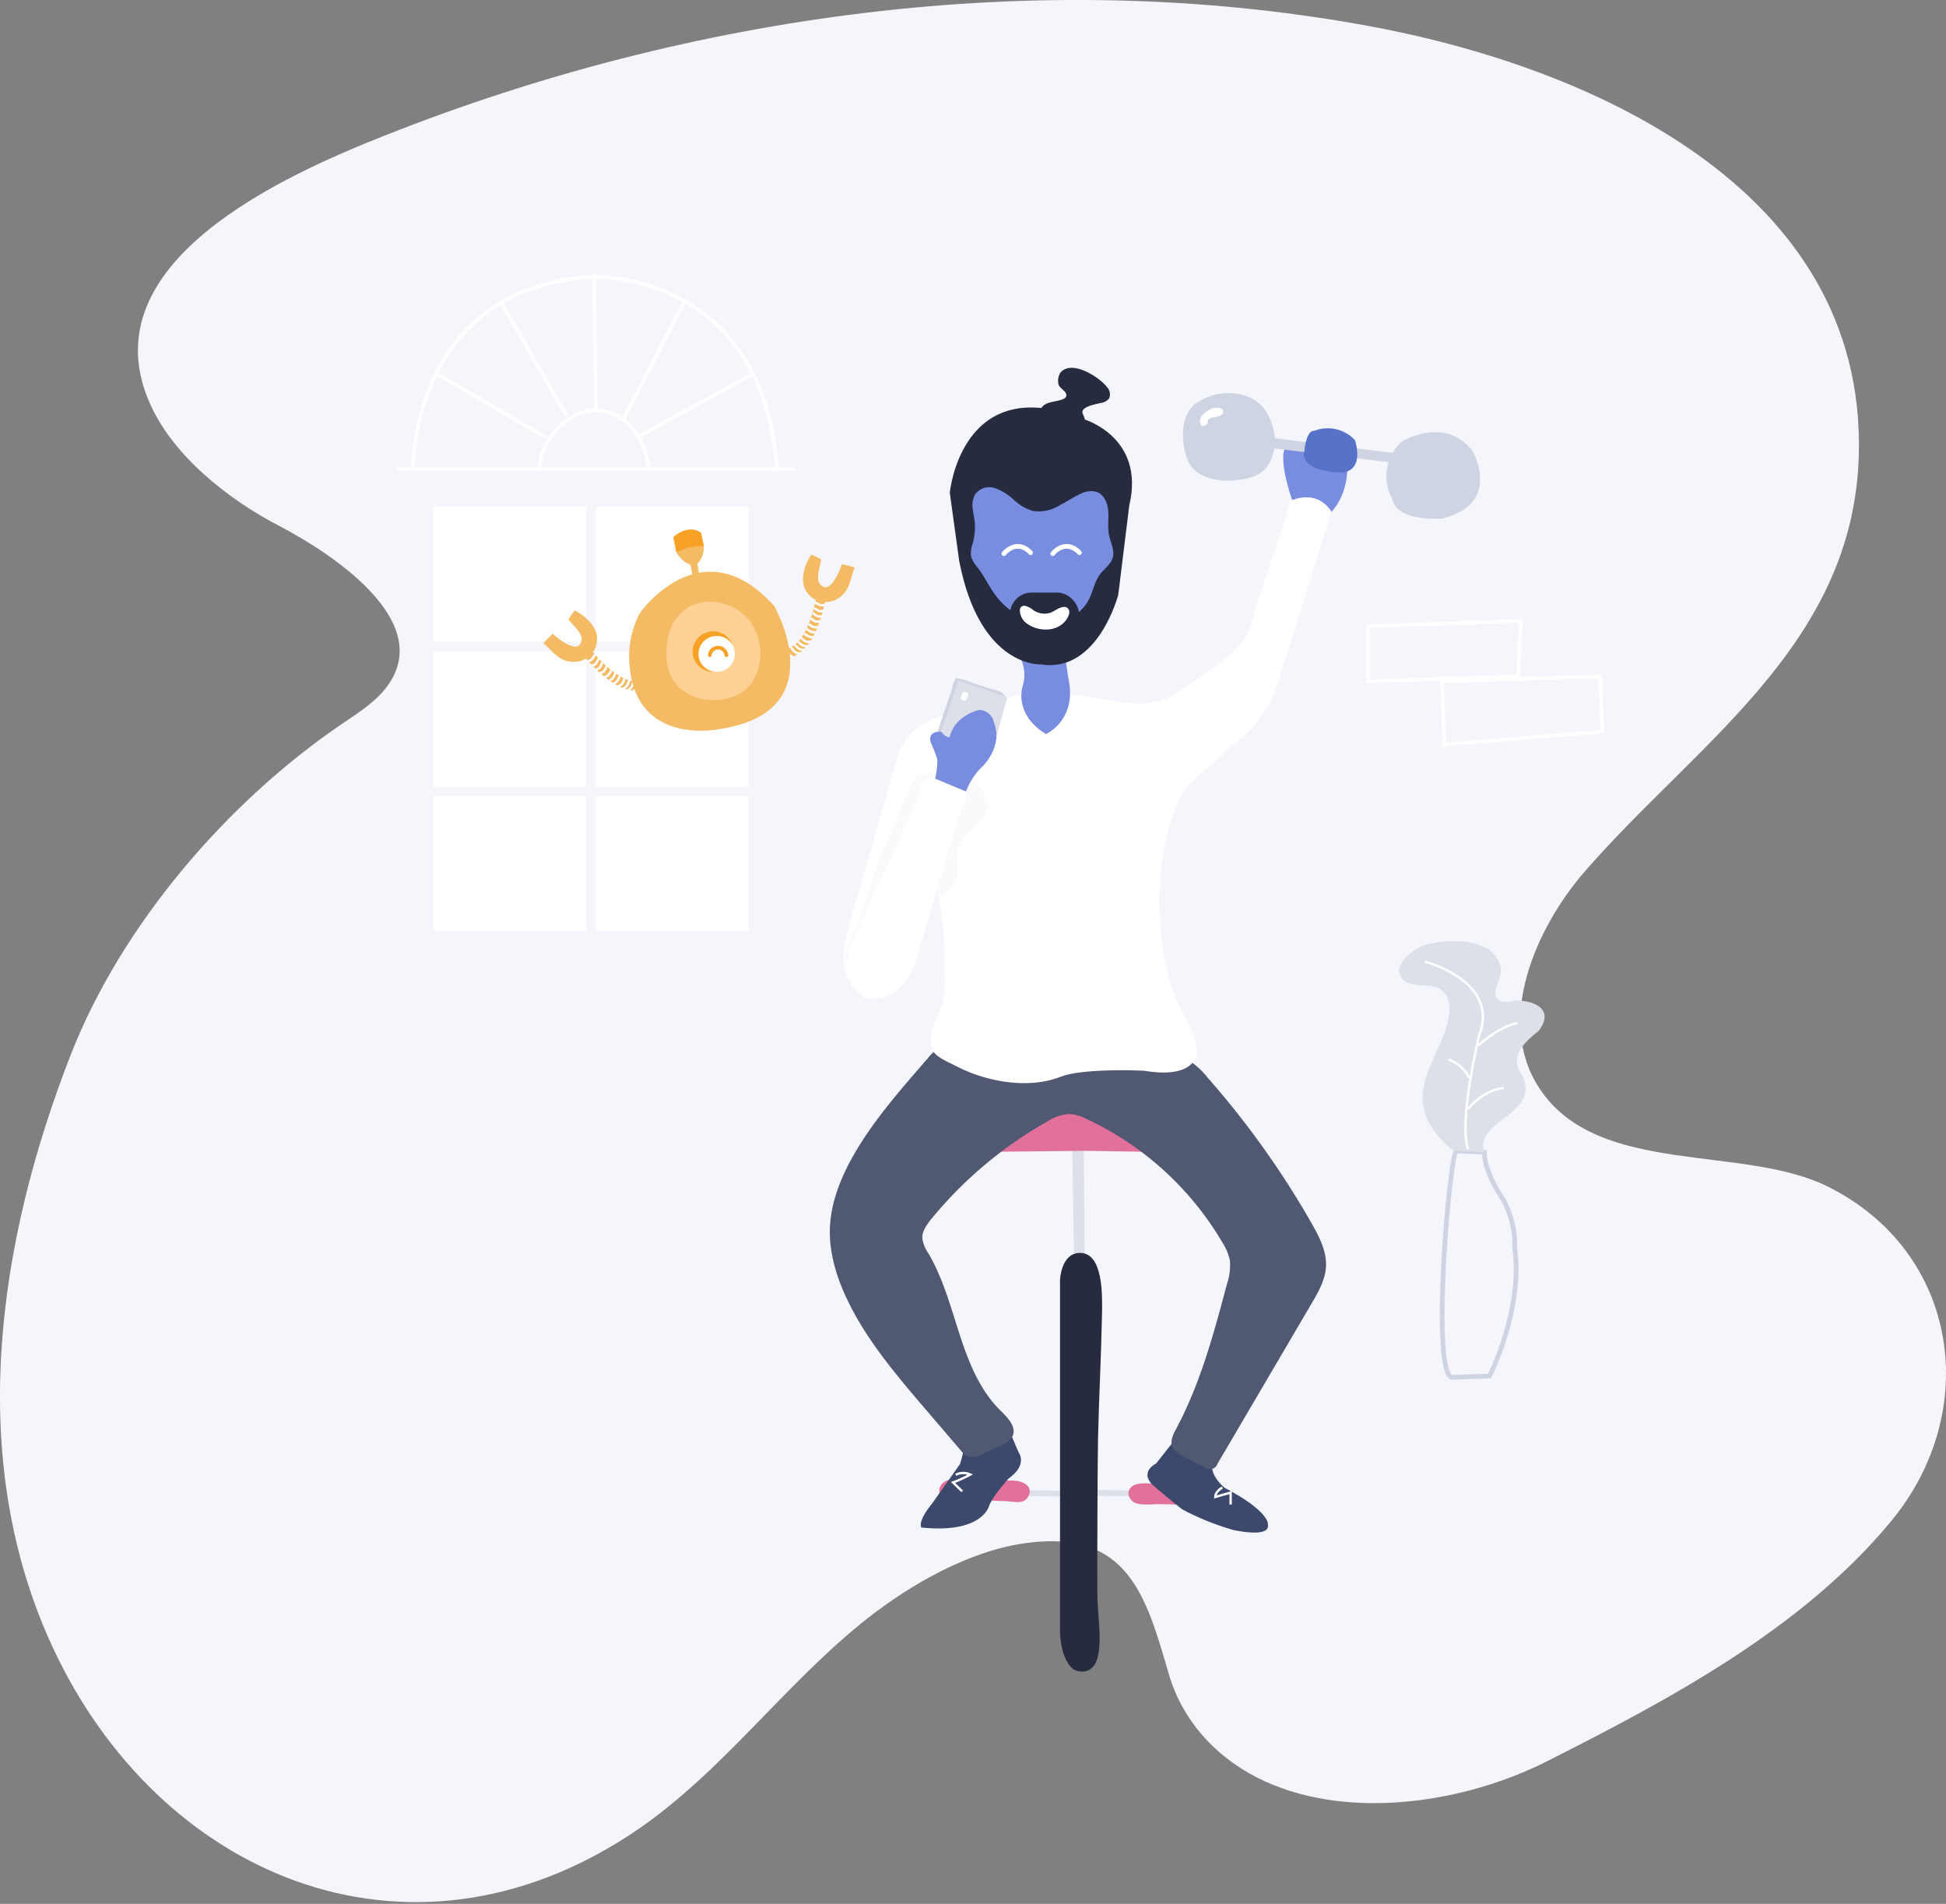 <svg xmlns="http://www.w3.org/2000/svg" width="415" height="406" viewBox="0 0 415 406">
    <rect x="0" y="0" width="415" height="406" fill="#808080" stroke="none"/>
    <g fill="none" fill-rule="evenodd" transform="translate(-1 -1)">
        <path fill="#F5F6FB" fill-rule="nonzero" d="M64.11 402.14c-21.86-7.86-40.58-25.59-51.83-49.76C-6.43 312.17.45 266 16.06 226c10.86-27.83 33.51-54.12 58-70.72 3.68-2.49 7.58-4.93 10-8.63 9.3-14-13.66-28.36-23.52-33.5C49.82 107.59 38 98.36 33 87.11 19.56 57 61.8 38.32 83.12 29.88 148.41 4 222.2-6.2 291.76 6.34 340.08 15 398.85 41.22 397.41 97.87c-1 40.62-34.69 61.57-58.53 89.08-10.18 11.74-19.25 31.66-9.5 46.28 12.56 18.83 43.58 11.67 61.8 21 27.69 14.1 32.39 47.75 13.2 71.07-18.95 23-47.35 38.11-73.55 51.34-17.21 8.69-41.55 12.63-60 4.27-9.81-4.45-17.55-12.47-20.6-23-4.84-16.68-8.75-30.82-30.47-27.84-12 1.64-24.29 8.65-33.7 16-17.81 14-31.33 33.37-50.27 45.9-24.08 15.95-49.49 18.14-71.68 10.17z"/>
        <path fill="#FFF" fill-rule="nonzero" d="M93.46 109.08h32.57v28.78H93.46zM128.08 109.08h32.57v28.78h-32.57zM93.46 140h32.57v28.78H93.46zM128.08 140h32.57v28.78h-32.57zM93.46 170.76h32.57v28.78H93.46zM128.08 170.76h32.57v28.78h-32.57z"/>
        <path stroke="#FFF" stroke-linecap="round" stroke-width=".75" d="M85.87 101.04h84.43M89.09 100.23s0-38.19 38.6-40.2c0 0 35.78-1.21 39 40.61"/>
        <path stroke="#FFF" stroke-linecap="round" stroke-width=".75" d="M116 101a12.78 12.78 0 0 1 1.92-6c2.75-4.55 8.08-7.89 13.44-5.89 4.9 1.83 7.24 6.75 8 11.55M117.23 94.2L94.31 80.8M121.65 89.38l-13.67-23.72M127.68 60.03l.4 28.14M134.12 90.05l12.86-24.8M137.73 93.8l23.72-13"/>
        <path fill="#DDE0E9" fill-rule="nonzero" d="M229.64 243.9l.41 25.48-.1 5.9 2.44.21-.2-21.06-.1-11.16zM219.94 318.8l5.06.05 4.43.15-.18 1.12h-4.14l-5.62-.11zM233.84 318.73l5.06.05 4.43.15-.18 1.12-4.14-.01-5.62-.1z"/>
        <path fill="#E1709A" fill-rule="nonzero" d="M202.82 320.78a10.47 10.47 0 0 0 2.68.09l3.21.07c1.3 0 2.6 0 3.89.09l2.87.1c1.94.06 4.14.9 5-1.39.75-2.12-1.81-3-3.51-3l-6.05-.1-4.53-.08c-1.63 0-3.23-.41-4.49.88a2 2 0 0 0 .59 3.21 2 2 0 0 0 .34.13zM243.27 321.57c1.49.49 3.86.16 5.08.19 3.66.087 7.327.197 11 .33 1 0 1.75-1.48 1.69-2.38-.1-1.68-2.38-2-3.67-2.16l-5.51-.09-4.4-.07c-1.68 0-5.56-.63-5.8 2a2.27 2.27 0 0 0 .61 1.52 2.07 2.07 0 0 0 1 .66z"/>
        <path fill="#3C496D" fill-rule="nonzero" d="M216.67 307.08l1.58 3.69s2 2.58-2.16 5.53c0 0-3.46 3.81-4.18 5.9 0 0-1.44 5.9-14.41 4.55 0 0-1-1.11 2.31-5.16l5.91-8.36s1-2.83.72-4.18l10.23-1.97z"/>
        <path fill="#E1709A" fill-rule="nonzero" d="M213.59 246.61l18.87-.19 13.48.21s5.26-8.42-8.21-9.27c0 0-18.11-2.95-24 1.47-.01.02-3.64 5.65-.14 7.78z"/>
        <path stroke="#CFD4E2" d="M310.8 294.72l7.86-.28s7.3-14.32 5.33-27.52c0 0 .56-4.21-2.25-9.83 0 0-4.21-5.9-4.21-10.39l-5.9-.28c-1.46-.01-5.63 48.47-.83 48.3z"/>
        <path fill="#DDE0E9" fill-rule="nonzero" d="M317.54 246.71l-5.9-.28c-1.51-.07-3.82-3-4.59-4-6.73-8.92 1.21-15.77 2.87-24.39.67-3.46-.4-6.52-4.18-6.84a18 18 0 0 1-4-.43 3.17 3.17 0 0 1-2.41-2.87 3.4 3.4 0 0 1 .61-1.63 9.66 9.66 0 0 1 5.28-3.81 19.44 19.44 0 0 1 6.58-.7 12.75 12.75 0 0 1 6.5 1.61c1.9 1.22 3.23 3.58 2.64 5.76-.45 1.67-1.9 4-.23 5.23.85.65 2.93 0 4 0 4.44.22 7.58 2.38 4.38 6.54-2.69 2.07-6.08 5.19-3.92 8.71 5.49 8.96-9.98 10.05-7.63 17.1z"/>
        <path stroke="#FFF" stroke-width=".5" d="M304.83 206.06s16.22 4.21 11.58 15.79c0 0-4.42 18.53-2.32 24.22M316.21 224s4.21-4 8.42-4.84M314.1 237.44s3.16-4 7.58-4.42M314.31 230.91s-.84-2.53-4.42-4"/>
        <path fill="#788DDF" fill-rule="nonzero" d="M276.73 108.08s-4.33-11.7-.47-12.63a5.71 5.71 0 0 1 4.21 3.86l7.84 1.64s.23 6.08-4.21 10.06l-7.37-2.93z"/>
        <path fill="#CFD4E2" fill-rule="nonzero" d="M268.54 93.93l31.24 3.86s1.75 1.75-.58 2l-30.53-3.63s-3.06-.83-.13-2.23z"/>
        <path fill="#CFD4E2" fill-rule="nonzero" d="M256.25 86.91a11.92 11.92 0 0 1 10.4-1.5c3.35 1.13 5 3.67 5.89 7a10.13 10.13 0 0 1-.85 7.35c-1.54 2.72-4.25 3.31-7.15 3.65-3.73.43-8.94-.47-10.35-4.52-1.3-3.71-1.68-9.54 2.06-11.98zM297.9 107.38a10 10 0 0 1 2-12.17s8.89-5.62 15 1.75c0 0 6.79 11.35-6.32 14.62-.03.01-9.74.83-10.68-4.2z"/>
        <path fill="#3C496D" fill-rule="nonzero" d="M251.31 308.34l-3.77 4.77s-3.78 1.82-.49 4.77c0 0 3.78 3.22 6.08 5a55.67 55.67 0 0 0 10.87 4.39s7.89 1.82 7.39-1.12c0 0 .66-2.66-9.2-7.85 0 0-4.27-3.36-2.14-6.59l-8.74-3.37z"/>
        <path fill="#515872" fill-rule="nonzero" d="M202.17 224l-.35.15a9.64 9.64 0 0 0-3 2.58c-8.16 9.43-19.73 22.14-20.78 35.15-.44 5.5 1.16 11 3.51 16 4.12 8.75 10.48 16.22 16.76 23.57l7.59 8.87c.392.54.91.976 1.51 1.27a4.13 4.13 0 0 0 3.14-.53l3.86-1.79a4.77 4.77 0 0 0 2.49-1.93c1-2-1-4-2.55-5.54-8.81-8.71-9.09-22.84-15.36-33.53a7.17 7.17 0 0 1-1.3-3.23c-.05-1.49.91-2.8 1.85-4a87.9 87.9 0 0 1 24.88-20.92 9.32 9.32 0 0 1 4.58-1.55 9.13 9.13 0 0 1 3.59 1 65.84 65.84 0 0 1 29.13 26.46 11.17 11.17 0 0 1 1.56 3.76 12.23 12.23 0 0 1-.61 5c-2.81 10.56-5.67 21.24-10.83 30.88-.65 1.21-1.35 2.62-.81 3.89a4.52 4.52 0 0 0 2.32 2l4.45 2.27a1.73 1.73 0 0 0 2.85-.69l20.05-34.15c1.45-2.47 2.94-5.06 3.08-7.92.16-3.23-1.41-6.26-3-9.07a187.51 187.51 0 0 0-22.25-31.19 15.88 15.88 0 0 0-5.16-4.34 16.57 16.57 0 0 0-6-1l-40.82-1.91a10.8 10.8 0 0 0-4.38.44z"/>
        <path fill="#FFF" fill-rule="nonzero" d="M202.57 153.56l19.55-5.45 12.14 1.68c6.77.94 12 2.8 18.19-1.3 3-2 6-4 8.86-6.28a21.38 21.38 0 0 0 5.11-5.1c1.42-2.27 1.89-5.2 2.74-7.72l3.22-9.56 2.85-8.46c.17-.51.72-3.4 1.23-3.65 0 0 5.29-2.56 8.49 2.4l-12 38.3s-2.56 6.09-6.41 9.14l-9.46 8.44c-2.21 2-3.82 3.54-5 6.4-3.77 9.18-4.55 20-3.24 29.71a44.81 44.81 0 0 0 3 12c1.63 3.69 4.05 6.9 4.38 11.06 0 0 .48 6.09-11.22 4.17 0 0-12.82-.64-17.79 1.28-4.74 1.83-10.1 1.65-15 .46a32.2 32.2 0 0 1-7.26-2.71c-1.46-.76-4.36-1.88-5.06-3.42-1.39-3.07.85-6.47 1.9-9.27 1.17-3.11.65-6.56.65-9.83a76.53 76.53 0 0 0-.87-11.6 77.781 77.781 0 0 0-2.39-10.67 5.59 5.59 0 0 0-1.1-2.54c-1.51 1.69-2.47 4.32-3.55 6.32l-5.06 9.37-7.26 13.43v.08s-3.2-3.53.64-14.58l9.46-32.85s1.28-7.32 10.26-9.25z"/>
        <path fill="#5772C9" fill-rule="nonzero" d="M281.29 92.87a7.88 7.88 0 0 1 8.66 2s2.34 6.79-3.16 6.9c0 0-8.77-.12-7.6-4.68-.01 0 .35-4.33 2.1-4.22z"/>
        <path fill="#788DDF" fill-rule="nonzero" d="M218.09 140.46a8 8 0 0 1 1.05 6.67s-2.22 6 4.91 10.41c0 0 6.43-2.81 4.91-11.23 0 0-1.4-7.49-.58-9l-10.29 3.15z"/>
        <path fill="#272B3F" fill-rule="nonzero" d="M241.82 108.83l-2.34 19s-4.33 16.73-16.38 14.86c0 0-13.1.94-17.55-22.11l-2-14.51S206 79.94 232 90.35c0 0 13.33 3.74 9.82 18.48z"/>
        <path fill="#788DDF" fill-rule="nonzero" d="M208.48 109.77a5.09 5.09 0 0 1 .46-3.33 3.73 3.73 0 0 1 4.26-1.33 11.58 11.58 0 0 1 4 2.47 10.3 10.3 0 0 0 4 2.36 8.12 8.12 0 0 0 5.34-.94c1.65-.82 3.17-1.9 4.85-2.66a4.76 4.76 0 0 1 3.47-.45c1.59.56 2.35 2.4 2.48 4.08.13 1.68-.17 3.41.15 5.05.32 1.64 1.26 3.28.81 4.89-.41 1.45-1.8 2.36-2.71 3.57-1.21 1.61-1.51 3.71-2.44 5.49-1.9 3.62-6.38 5.46-10.42 4.88a15.12 15.12 0 0 1-9.92-6.62c-1.18-1.71-2.09-3.6-3.35-5.25a6.25 6.25 0 0 1-1.38-2.34 6.5 6.5 0 0 1 .41-2.91c.409-1.569.524-3.2.34-4.81-.12-.69-.26-1.42-.35-2.15z"/>
        <path fill="#F5F6FB" fill-rule="nonzero" d="M183.18 210.84s-4-3.58-.42-10.53c2.38-4.61 3.56-9.6 5.22-14.48 1.66-4.88 4.29-9.41 5.89-14.33a10.13 10.13 0 0 1 2.61-4.53c.34-.3 4.68-2.27 4.6-1l-.84 15-17.06 29.87zM201.79 192.46c-1.88-3.07-1.24-7-.53-10.51a98.18 98.18 0 0 1 4.48-16.81c2.69 3.3 8.21 5.33 4.77 10.46-1.63 2.42-4.68 3.9-5.3 6.95-.42 2.1.75 3.74-.24 5.79a11 11 0 0 1-3.18 4.12z" opacity=".55"/>
        <path fill="#FFF" fill-rule="nonzero" d="M199.21 167.14s5 0 7.76 2.75c0 0 .81.48-1 3.56 0 0-8.41 28.13-9.21 31 0 0-2.26 10.83-11.15 9.38 0 0-8.08-3.23-1.13-15.68L196.95 171s-.16-4.51 2.26-3.86z"/>
        <path fill="#DDE0E9" fill-rule="nonzero" d="M201.18 159.2l4.25-13.01 10.39 3.51-2.9 10.47-9.68 2.05z"/>
        <path fill="#CFD4E2" fill-rule="nonzero" d="M205.43 146.19c0-.11-.45-.53-.56-.61a8 8 0 0 0-.93 2.52l-1.32 3.9-1.78 5.32 1-.27 3.59-10.86z"/>
        <path fill="#788DDF" fill-rule="nonzero" d="M207 169.79a14.71 14.71 0 0 1 3.63-5.46s4.33-4.21 2.34-9.24a3.27 3.27 0 0 0-3.16-2.69s-5.15 1.05-6.32 5.85a2.14 2.14 0 0 1-1.64-1.17s-3.16-.47-2.34 2.34a23.47 23.47 0 0 1 1.4 3.63 19.73 19.73 0 0 1-.47 4l6.56 2.74z"/>
        <path stroke="#F4BA64" stroke-width="2" d="M167 140.13s6.82 3 9.47-13.78"/>
        <path fill="#F4BA64" fill-rule="nonzero" d="M183.24 122c-1 2.77-1 5.13-3.73 6.76a4.91 4.91 0 0 1-6.5-1.55c-1.57-2.33-.45-5.79 1-7.93a23.59 23.59 0 0 1 2.13 1c-.18 1.07-1.1 3.93-.44 5 2.09 3.28 4.47-2.73 4.85-4l2.69.72z"/>
        <path stroke="#FFF" stroke-linecap="round" stroke-width=".5" d="M175 129.57s1.15.76 1.61.46M174.79 130.79s1.08.84 1.61.46M174.47 131.82s.9.9 1.51.59M174.08 133s1 .88 1.61.46M173.62 134.21s1 .78 1.57.51M173.14 135.18s.85.79 1.55.62M172.67 136.23c.43.407.998.639 1.59.65M172 137.14s.71.95 1.63.69M171.36 138s.78.87 1.56.77M170.62 138.64s.83 1.05 1.64.91M169.77 139.16s.66 1.18 1.59 1.14M168.76 139.54s.1 1.26 1.09 1.4"/>
        <path stroke="#F4BA64" stroke-width="2" d="M139.94 146s-4.45 6-15-7.34"/>
        <path fill="#F4BA64" fill-rule="nonzero" d="M116.86 138.15c2.24 1.92 3.36 4 6.57 4a4.91 4.91 0 0 0 4.9-4.55c.22-2.8-2.45-5.26-4.76-6.42a23.59 23.59 0 0 0-1.35 1.94c.68.85 2.89 2.88 2.82 4.11-.21 3.89-5.24-.18-6.18-1.08l-2 2z"/>
        <path stroke="#FFF" stroke-linecap="round" stroke-width=".5" d="M127.79 140.72s-.62 1.23-1.17 1.2M128.56 141.68s-.52 1.27-1.17 1.2M129.35 142.42s-.34 1.22-1 1.25M130.28 143.26s-.47 1.28-1.17 1.2M131.27 144.08s-.49 1.17-1.12 1.21M132.16 144.69s-.35 1.1-1 1.3M133.09 145.37a2.38 2.38 0 0 1-1.06 1.35M134.09 145.85s-.15 1.18-1.08 1.4M135.11 146.28s-.25 1.14-1 1.43M136.06 146.46s-.21 1.33-1 1.6M137.05 146.49s0 1.35-.82 1.77M138.13 146.33s.53 1.15-.26 1.76"/>
        <path fill="#F4BA64" fill-rule="nonzero" d="M137.4 131.84c.23-.46 13.39-18.71 28.71-1.61 0 0 13.07 22.74-11.94 26.29 0 0-17.26 3.55-18.87-13.23a19.91 19.91 0 0 1 2.1-11.45z"/>
        <path fill="#FFD194" fill-rule="nonzero" d="M147.45 130.73c3.37-2.22 7.81-1.67 11.07.48 4.15 2.74 5.58 8.33 4 13s-6 6.5-10.79 6c0 0-9.52-.65-8.55-11.13a14 14 0 0 1 .81-3.94 9.12 9.12 0 0 1 3.46-4.41z"/>
        <path fill="#272B3F" fill-rule="nonzero" d="M224.57 92.36c-1.62-1.06-2.71-4-.64-5.14 1-.58 2.42-.62 3.53-1 .39-.14.83-.35.92-.75.22-1-1.31-1.56-1.6-2.37a3.25 3.25 0 0 1 .37-2.64c2.43-2.87 8.3 1 9.85 3a2.32 2.32 0 0 1 .57 2.43 2.27 2.27 0 0 1-1.12.86c-.78.35-5.28.75-4.53 2.52 0 0 3.42 7.2-4.24 5.15l-3.11-2.06z"/>
        <rect width="1.46" height="5.61" x="148.625" y="120.544" fill="#F4BA64" fill-rule="nonzero" rx=".73" transform="rotate(-10.65 149.355 123.35)"/>
        <path fill="#F4BA64" fill-rule="nonzero" d="M144.62 115.52l.62 3.31s1.81 3 4.11 2.71a4.76 4.76 0 0 0 1.68-4.43l-.52-2.47s-2.38-2-5.89.88z"/>
        <path fill="#F7A226" fill-rule="nonzero" d="M145.24 118.83a11.13 11.13 0 0 1 5.88-1.34l-.62-2.84s-2.31-2.12-5.88.88l.62 3.3z"/>
        <ellipse cx="153.08" cy="139.96" fill="#F7A226" fill-rule="nonzero" rx="4.37" ry="4.32"/>
        <ellipse cx="153.84" cy="140.45" fill="#FFF" fill-rule="nonzero" rx="3.88" ry="3.83"/>
        <path stroke="#F7A226" stroke-linecap="round" stroke-linejoin="round" stroke-width=".79" d="M152.37 140.71a1.78 1.78 0 0 1 3.54 0"/>
        <path stroke="#FFF" stroke-linecap="round" stroke-linejoin="round" d="M215.09 119.07s2.63-3.37 5.69-.21M225.51 119.07s2.63-3.37 5.69-.21"/>
        <rect width="14.74" height="9.27" x="216.39" y="127.37" fill="#272B3F" fill-rule="nonzero" rx="4.63"/>
        <path fill="#FFF" fill-rule="nonzero" d="M218.62 130.61a.94.94 0 0 1 .93-.42 4.13 4.13 0 0 1 1.83.94 4.21 4.21 0 0 0 3.2.65c1.18-.22 2.09-1.28 3.29-1.35.266-.03.534.04.75.2.94.78.09 2.19-.49 2.87-2.13 2.5-6.38 2.16-8.63.06a3.55 3.55 0 0 1-1-2.45 1.13 1.13 0 0 1 .12-.5z"/>
        <path fill="#272B3F" fill-rule="nonzero" d="M227.06 341.7v-67.79s.22-5.72 4.26-5.72c4.89 0 4.78 8.75 4.69 13.06-.17 8.71-.63 17.42-.84 26.14-.12 4.91-.19 28.71-.15 33.62 0 4 1 9.33.12 13.21-.64 3-2.83 3.81-4.95 2.92 0 0-2.69-1.14-3.14-7.72l.01-7.72z"/>
        <path fill="#FFF" fill-rule="nonzero" d="M257.31 91.85s-1.79-1.9 2.21-3.79c0 0 2.53-.53 2.32.84 0 0 .21.74-1.79 1.05 0 0-1.68.11-1.47 1.16-.01.01-.11.74-1.27.74zM206.28 148.71l-.35 1.05s-.18.42.6.67a.54.54 0 0 0 .56-.18l.39-1.05s.11-.42-.42-.6a.82.82 0 0 0-.78.11z"/>
        <path fill="#CFD4E2" fill-rule="nonzero" d="M215.68 149.66l-10.39-3.51a8.43 8.43 0 0 0-.48-.73c.2.27 1.52.46 1.83.56.8.27 1.59.57 2.39.84l3.32 1.11c.75.17 1.485.397 2.2.68.45.25.65.89 1.13 1.05z"/>
        <path stroke="#FFF" stroke-linecap="round" stroke-width=".75" d="M292.76 134.53l32.57-1.12-.56 11.79-32.01 1.13zM308.48 146.33l33.7-1.13.56 11.8-33.69 2.8z"/>
        <path stroke="#FFF" stroke-width=".5" d="M204.82 315.5a3.62 3.62 0 0 1 3.11-.05 26.56 26.56 0 0 1-3.69 1.68l1.95 1.9M261.67 318.23s-1.49.79-1.49 2l3.26-.93v2.56"/>
    </g>
</svg>
